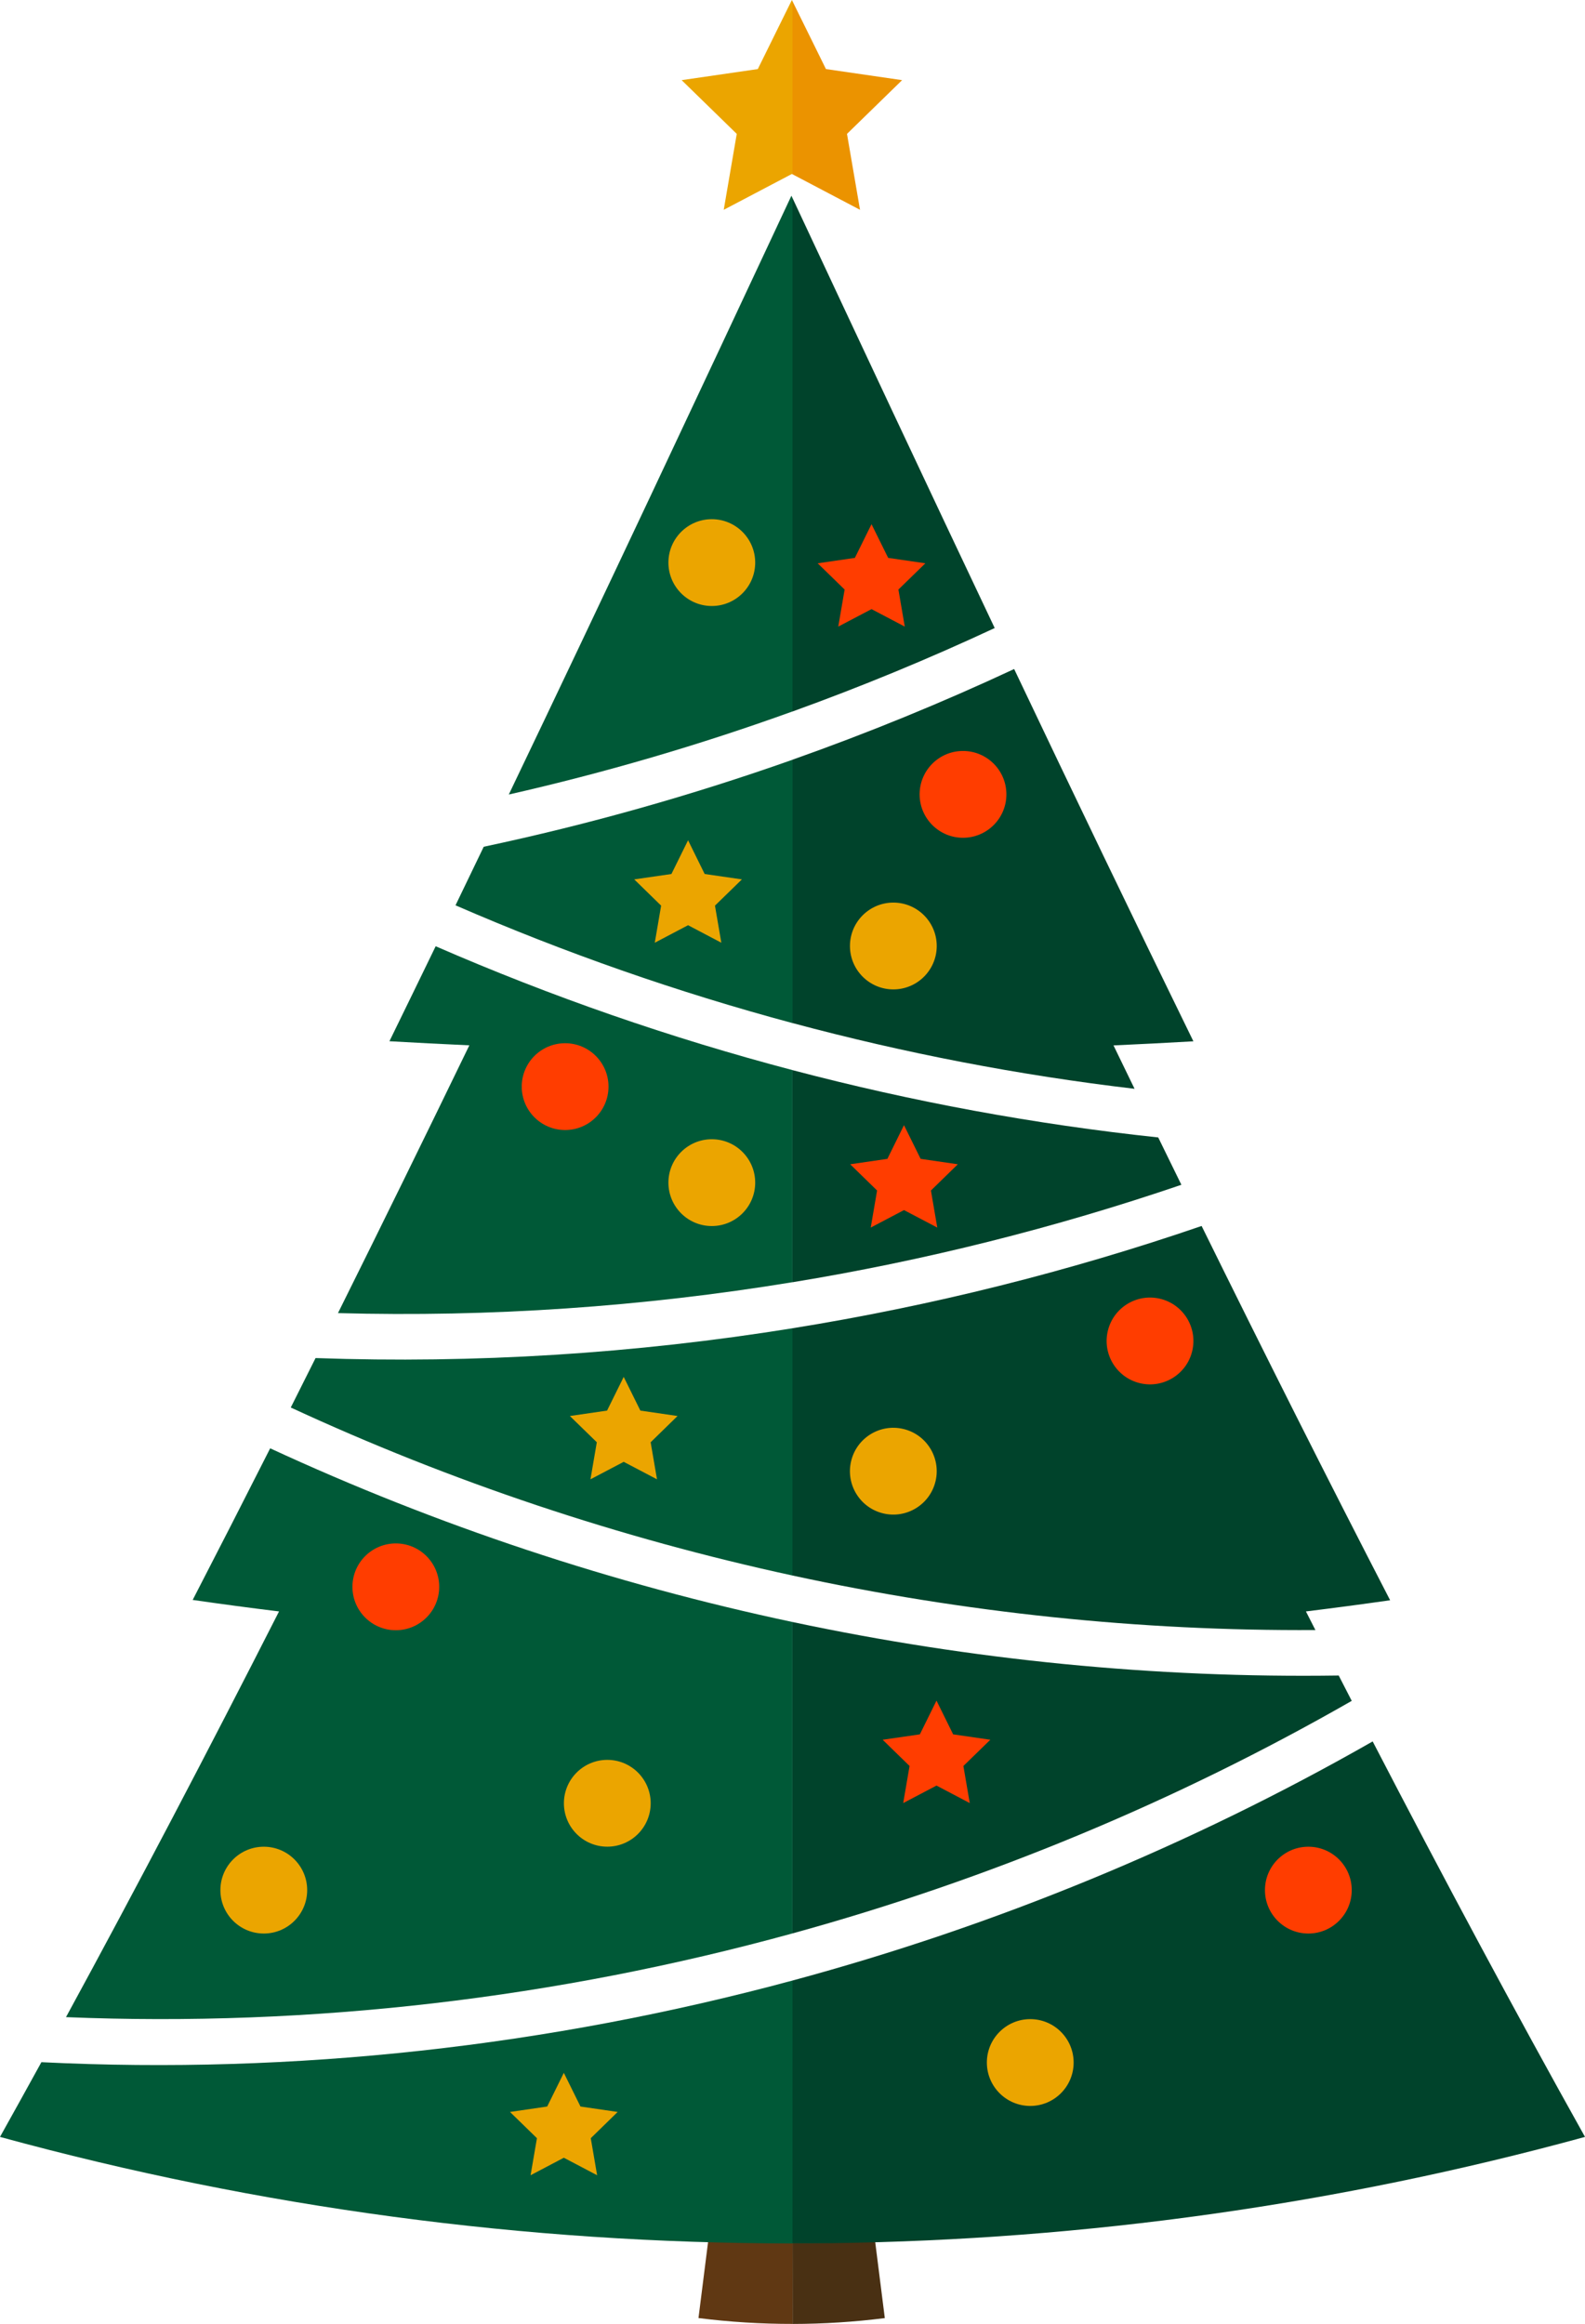<?xml version="1.0" encoding="UTF-8"?>
<svg id="Layer_1" data-name="Layer 1" xmlns="http://www.w3.org/2000/svg" viewBox="0 0 406.6 595.9">
  <defs>
    <style>
      .cls-1 {
        fill: #603813;
      }

      .cls-1, .cls-2, .cls-3, .cls-4, .cls-5, .cls-6, .cls-7 {
        stroke-width: 0px;
      }

      .cls-2 {
        fill: #493013;
      }

      .cls-3 {
        fill: #eb9300;
      }

      .cls-4 {
        fill: #eba500;
      }

      .cls-5 {
        fill: #ff3d00;
      }

      .cls-6 {
        fill: #00432b;
      }

      .cls-7 {
        fill: #005937;
      }
    </style>
  </defs>
  <g>
    <g>
      <path class="cls-1" d="m182.6,567.29c-1.14,9.03-2.28,18.07-3.42,27.1,8.02,1.01,16.09,1.51,24.16,1.5-.01-9.11-.02-18.21-.04-27.32-6.91,0-13.83-.42-20.7-1.29Z"/>
      <path class="cls-2" d="m203.3,568.58c0,2.93,0,5.87.01,8.8,0,6.17.02,12.35.02,18.52,7.9-.01,15.8-.51,23.65-1.5-.77-6.12-1.55-12.25-2.32-18.37-.37-2.91-.74-5.82-1.1-8.73-6.73.85-13.5,1.28-20.26,1.29Z"/>
    </g>
    <g>
      <path class="cls-7" d="m111.76,242.64c-3.95,8.15-7.91,16.27-11.86,24.35,6.83.39,13.66.74,20.5,1.05-11.24,23.19-22.48,46.11-33.7,68.66,39.04,1.07,78.12-1.61,116.59-7.92v-54.39c-31.26-8.23-61.89-18.85-91.54-31.76Z"/>
      <path class="cls-7" d="m124.09,217.12c-2.41,5.02-4.83,10.02-7.24,15.02,28.03,12.18,56.94,22.28,86.45,30.2v-67.53c-25.87,9.14-52.34,16.61-79.21,22.31Z"/>
      <path class="cls-7" d="m80.95,348.23c-2.12,4.24-4.24,8.47-6.36,12.68,41.18,19.06,84.42,33.49,128.71,43.08v-63.4c-40.38,6.5-81.4,9.09-122.35,7.64Z"/>
      <path class="cls-7" d="m203.3,507.84c-62.51,16.86-127.63,24.15-192.68,20.94-3.55,6.45-7.09,12.84-10.62,19.16,66.54,18.2,134.92,27.31,203.3,27.31,3.42,0,6.83-.02,10.25-.07h-10.25v-67.34Z"/>
      <path class="cls-7" d="m69.31,371.37c-6.64,13.12-13.27,26.08-19.88,38.88,7.37,1.06,14.76,2.05,22.15,2.95-18.31,36-36.56,70.82-54.65,104.03,62.96,2.59,125.94-4.86,186.36-21.47v-79.85c-46.12-9.79-91.14-24.72-133.99-44.54Z"/>
      <path class="cls-7" d="m203.02,50.19c-24.11,51.52-48.3,103.04-72.5,153.54,24.68-5.6,49-12.72,72.78-21.3V50.78c-.09-.2-.18-.39-.28-.59Z"/>
      <g>
        <path class="cls-6" d="m297.12,291.66c-31.68-3.37-63.06-9.16-93.82-17.26v54.39c33.86-5.55,67.26-13.91,99.76-24.99-1.98-4.04-3.96-8.08-5.94-12.14Z"/>
        <path class="cls-6" d="m285.64,268.06c6.84-.31,13.67-.66,20.5-1.05-15.33-31.33-30.66-63.23-45.98-95.46-18.56,8.66-37.55,16.42-56.86,23.25v67.53c28.78,7.72,58.12,13.38,87.75,16.86-1.8-3.71-3.6-7.42-5.41-11.14Z"/>
        <path class="cls-6" d="m337.44,417.97c-.81-1.59-1.62-3.17-2.43-4.77,7.21-.89,14.41-1.84,21.6-2.87-16.07-31.09-32.2-63.18-48.36-95.97-34.17,11.72-69.32,20.5-104.96,26.23v63.4c44,9.52,89.04,14.26,134.15,13.98Z"/>
        <path class="cls-6" d="m352.13,446.53c-46.77,26.69-96.89,47.3-148.83,61.31v67.34h10.25c64.96-.86,129.83-9.94,193.05-27.24-17.99-32.19-36.18-66.14-54.47-101.41Z"/>
        <path class="cls-6" d="m343.41,429.63c-47.08.69-94.14-3.96-140.11-13.72v79.85c50.06-13.76,98.36-33.8,143.46-59.63-1.11-2.16-2.23-4.33-3.34-6.5Z"/>
        <path class="cls-6" d="m203.3,50.78v131.66c17.6-6.35,34.91-13.49,51.87-21.4-17.31-36.5-34.61-73.38-51.87-110.26Z"/>
      </g>
    </g>
    <circle class="cls-4" cx="155.79" cy="462.39" r="11.13"/>
    <circle class="cls-4" cx="264.29" cy="528.87" r="11.13"/>
    <circle class="cls-4" cx="229.17" cy="377.26" r="11.13" transform="translate(-190.65 513.62) rotate(-76.72)"/>
    <circle class="cls-4" cx="182.6" cy="303.25" r="11.13"/>
    <circle class="cls-4" cx="229.17" cy="242.57" r="11.13"/>
    <circle class="cls-4" cx="67.67" cy="484.66" r="11.13"/>
    <circle class="cls-5" cx="335.63" cy="484.66" r="11.13"/>
    <circle class="cls-5" cx="101.54" cy="406.89" r="11.13"/>
    <circle class="cls-5" cx="295.02" cy="343.86" r="11.13" transform="translate(-107.42 551.99) rotate(-76.72)"/>
    <circle class="cls-5" cx="144.97" cy="278.63" r="11.13"/>
    <circle class="cls-5" cx="247.04" cy="203.69" r="11.13"/>
    <circle class="cls-4" cx="182.6" cy="144.26" r="11.13"/>
    <g>
      <polygon class="cls-4 tree" points="203.14 0 194.4 17.71 174.86 20.55 189 34.33 185.66 53.8 203.14 44.61 203.3 44.69 203.3 .32 203.14 0"/>
      <polygon class="cls-3 tree" points="217.28 34.33 231.42 20.55 211.88 17.71 203.3 .32 203.3 44.69 220.62 53.8 217.28 34.33"/>
    </g>
  </g>
  <polygon class="cls-4" points="144.64 531.51 148.91 540.15 158.45 541.54 151.55 548.27 153.18 557.77 144.64 553.28 136.11 557.77 137.74 548.27 130.83 541.54 140.37 540.15 144.64 531.51"/>
  <polygon class="cls-4" points="160 353.06 164.27 361.7 173.81 363.09 166.91 369.82 168.54 379.32 160 374.84 151.47 379.32 153.1 369.82 146.19 363.09 155.73 361.7 160 353.06"/>
  <polygon class="cls-4" points="176.51 215.46 180.77 224.11 190.32 225.49 183.41 232.22 185.04 241.73 176.51 237.24 167.97 241.73 169.6 232.22 162.7 225.49 172.24 224.11 176.51 215.46"/>
  <polygon class="cls-5" points="240.24 436.07 244.51 444.72 254.05 446.1 247.14 452.83 248.77 462.34 240.24 457.85 231.7 462.34 233.33 452.83 226.43 446.1 235.97 444.72 240.24 436.07"/>
  <polygon class="cls-5" points="231.9 288.51 236.17 297.15 245.71 298.54 238.81 305.27 240.44 314.77 231.9 310.29 223.37 314.77 225 305.27 218.1 298.54 227.64 297.15 231.9 288.51"/>
  <polygon class="cls-5" points="223.57 134.41 227.84 143.05 237.38 144.44 230.47 151.17 232.1 160.67 223.57 156.19 215.04 160.67 216.67 151.17 209.76 144.44 219.3 143.05 223.57 134.41"/>
</svg>